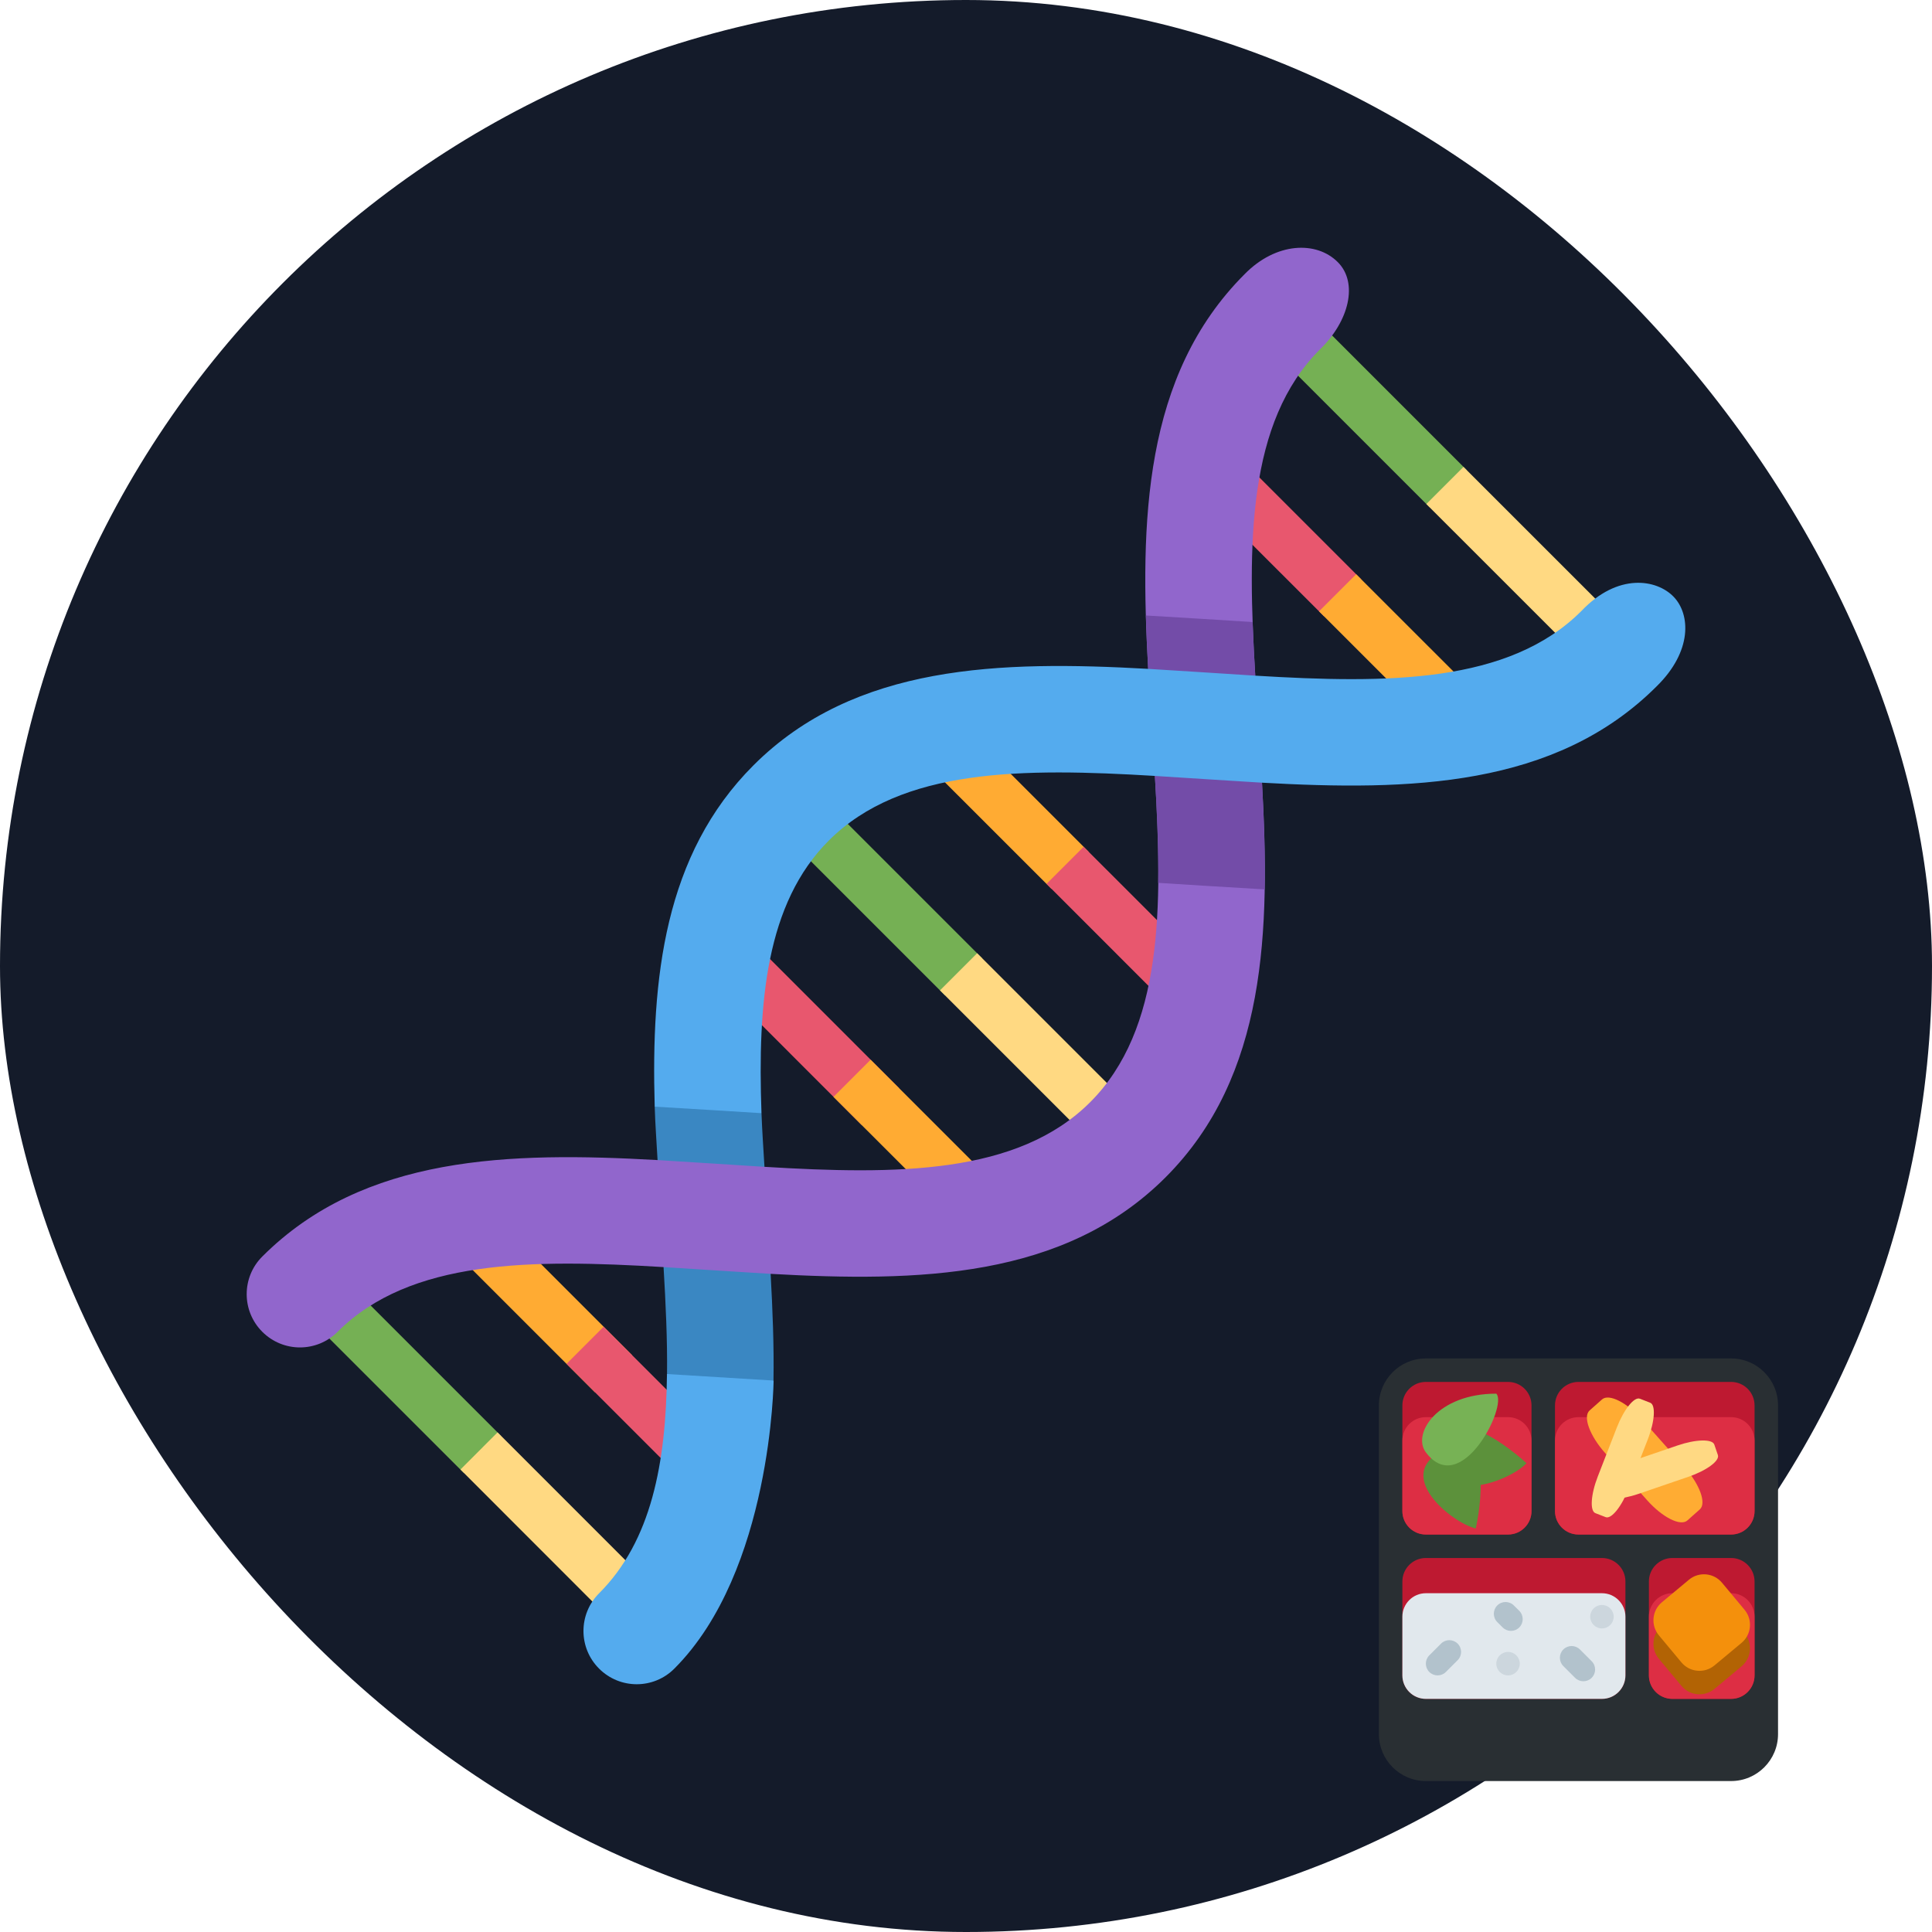 <svg xmlns="http://www.w3.org/2000/svg" xmlns:svg="http://www.w3.org/2000/svg" id="svg82" width="1024" height="1024" version="1.1" viewBox="0 0 1024 1024" xml:space="preserve"><rect style="fill:#141b2a;fill-opacity:1;stroke-width:7.452" id="rect180" width="1024" height="1024" x="0" y="0" ry="512"/><g id="surface1" transform="translate(127.999,127.99)"><path style="fill:#75b054;fill-opacity:1;fill-rule:nonzero;stroke:none" id="path45" d="m 64.406,559.914 73.215,73.215 -19.691,19.672 -73.215,-73.195 z m 0,0"/><path style="fill:#ffd982;fill-opacity:1;fill-rule:nonzero;stroke:none" id="path47" d="m 135.723,631.188 73.195,73.219 -19.691,19.691 -73.172,-73.219 z m 0,0"/><path style="fill:#ffab33;fill-opacity:1;fill-rule:nonzero;stroke:none" id="path49" d="m 133.824,517.055 73.215,73.219 -19.691,19.688 -73.215,-73.215 z m 0,0"/><path style="fill:#e8576e;fill-opacity:1;fill-rule:nonzero;stroke:none" id="path51" d="m 191.957,575.188 73.215,73.219 -19.688,19.691 -73.195,-73.219 z m 83.391,-199.656 73.195,73.215 -19.691,19.691 -73.191,-73.215 z m 0,0"/><path style="fill:#ffab33;fill-opacity:1;fill-rule:nonzero;stroke:none" id="path53" d="m 333.461,433.684 73.215,73.195 -19.688,19.691 -73.219,-73.195 z m 0,0"/><path style="fill:#75b054;fill-opacity:1;fill-rule:nonzero;stroke:none" id="path55" d="m 319.359,306.711 73.215,73.215 -19.668,19.691 -73.215,-73.219 z m 0,0"/><path style="fill:#ffd982;fill-opacity:1;fill-rule:nonzero;stroke:none" id="path57" d="m 389.91,377.238 73.215,73.215 -19.691,19.691 -73.215,-73.215 z m 0,0"/><path style="fill:#ffab33;fill-opacity:1;fill-rule:nonzero;stroke:none" id="path59" d="m 375.809,250.262 73.215,73.215 -19.691,19.672 -73.215,-73.195 z m 0,0"/><path style="fill:#e8576e;fill-opacity:1;fill-rule:nonzero;stroke:none" id="path61" d="m 446.355,320.812 73.219,73.191 -19.691,19.691 -73.195,-73.215 z m 73.902,-215 73.215,73.219 -19.691,19.668 -73.215,-73.195 z m 0,0"/><path style="fill:#ffab33;fill-opacity:1;fill-rule:nonzero;stroke:none" id="path63" d="m 590.805,176.363 73.215,73.195 -19.688,19.688 -73.219,-73.215 z m 0,0"/><path style="fill:#75b054;fill-opacity:1;fill-rule:nonzero;stroke:none" id="path65" d="m 576.277,48.043 73.215,73.215 -19.691,19.691 -73.215,-73.215 z m 0,0"/><path style="fill:#ffd982;fill-opacity:1;fill-rule:nonzero;stroke:none" id="path67" d="m 647.68,119.465 73.215,73.195 -19.688,19.691 -73.219,-73.195 z m 0,0"/><path style="fill:#9166cc;fill-opacity:1;fill-rule:nonzero;stroke:none" id="path69" d="m 531.668,17.324 c -53.758,53.758 -55.488,131.09 -51.113,209.191 10.688,0.598 21.375,1.305 32.043,2.008 8.32,0.555 16.531,1.086 24.727,1.578 C 533.098,160 533.078,95.723 571.586,57.215 587.094,42.219 591.957,21.953 581.121,11.008 569.707,-0.512 548.223,0.406 531.668,17.324 Z m 0,0"/><path style="fill:#3a87c2;fill-opacity:1;fill-rule:nonzero;stroke:none" id="path71" d="m 280.449,547.199 -3.266,-56.746 c -0.555,-9.492 -1.238,-19.18 -1.578,-28.414 -6.316,-6.316 -52.609,-7.445 -56.598,-3.457 0.277,9.387 1.004,18.859 1.516,28.309 0.598,10.711 2.688,48.535 3.18,56.746 1.148,19.414 2.047,38.527 1.832,56.66 5.527,5.527 50.582,9.324 56.426,3.457 0.32,-18.602 -0.469,-37.566 -1.512,-56.555 z m 0,0"/><path style="fill:#54abee;fill-opacity:1;fill-rule:nonzero;stroke:none" id="path73" d="m 282.027,603.734 -56.512,-3.457 c -0.555,47.125 -8.191,88.426 -35.992,116.223 -11.027,11.031 -11.027,28.887 0,39.914 5.508,5.508 12.738,8.277 19.949,8.277 7.211,0 14.441,-2.75 19.945,-8.277 51.691,-51.668 52.629,-153.043 52.609,-152.68 z m 0,0"/><path style="fill:#9166cc;fill-opacity:1;fill-rule:nonzero;stroke:none" id="path75" d="m 540.887,286.871 c -10.688,-0.598 -21.398,-1.305 -32.066,-2.008 -8.297,-0.555 -16.531,-1.086 -24.703,-1.578 4.223,70.082 4.246,134.379 -34.281,172.887 -38.488,38.484 -102.68,38.504 -172.672,34.281 C 268.93,489.961 231.105,487.465 220.5,486.871 142.273,482.477 64.832,484.18 11.008,538.004 0,549.012 0,566.871 11.031,577.898 c 5.504,5.504 12.734,8.277 19.945,8.277 7.211,0 14.441,-2.75 19.945,-8.277 38.508,-38.484 102.723,-38.527 172.758,-34.305 8.215,0.492 46.102,2.988 56.746,3.586 78.125,4.371 155.5,2.664 209.301,-51.117 53.781,-53.758 55.531,-131.094 51.16,-209.191 z m 0,0"/><path style="fill:#734ca8;fill-opacity:1;fill-rule:nonzero;stroke:none" id="path77" d="m 540.887,286.871 c -0.598,-10.691 -3.094,-48.578 -3.586,-56.75 -0.574,-9.598 -1.043,-19.07 -1.363,-28.414 -7.168,-0.449 -44.801,-2.836 -56.598,-3.477 0.277,9.387 0.68,18.836 1.195,28.285 0.594,10.691 3.09,48.578 3.582,56.77 1.172,19.5 1.941,38.484 1.727,56.66 7.105,0.449 44.672,2.816 56.43,3.457 0.32,-18.602 -0.32,-37.523 -1.387,-56.531 z m 0,0"/><path style="fill:#54abee;fill-opacity:1;fill-rule:nonzero;stroke:none" id="path79" d="m 759.062,188.309 c -8.961,-9.301 -29.547,-12.82 -48.875,7.531 -38.508,38.508 -102.762,38.527 -172.887,34.281 -8.191,-0.488 -46.078,-3.008 -56.766,-3.605 -78.082,-4.371 -155.438,-2.621 -209.195,51.137 -47.254,47.254 -54.293,112.727 -52.332,180.906 11.797,0.641 49.473,3.031 56.598,3.457 -2.09,-58.773 2.41,-111.23 35.648,-144.469 38.508,-38.508 102.785,-38.508 172.883,-34.281 8.172,0.488 46.082,2.984 56.77,3.582 78.102,4.375 155.434,2.645 209.195,-51.113 18.902,-18.539 17.918,-38.125 8.961,-47.426 z m 0,0"/></g><path style="opacity:1;fill:#0b111e;fill-opacity:1;stroke-width:2.153" id="rect4683" width="374.724" height="384" x="-1023.986" y="-1024" d="m -836.624,-1024 c 103.798,0 187.362,83.563 187.362,187.362 v 9.276 c 0,103.798 -83.563,187.362 -187.362,187.362 -103.798,0 -187.362,-83.563 -187.362,-187.362 v -9.276 c 0,-103.798 83.563,-187.362 187.362,-187.362 z" ry="187.362" transform="scale(-1)"/><g id="g650" transform="matrix(6.222,0,0,6.222,724.624,720)"><path id="path593" fill="#292f33" d="M 31,0 H 5 C 2.791,0 1,1.791 1,4 v 28 c 0,2.209 1.791,4 4,4 h 26 c 2.209,0 4,-1.791 4,-4 V 4 C 35,1.791 33.209,0 31,0 Z"/><path id="path595" fill="#292f33" d="m 14,11 c 0,2.209 -1.791,4 -4,4 H 9 C 6.791,15 5,13.209 5,11 V 9 C 5,6.791 6.791,5 9,5 h 1 c 2.209,0 4,1.791 4,4 z"/><path id="path597" fill="#be1931" d="m 22,27 c 0,1.104 -0.896,2 -2,2 H 5 C 3.896,29 3,28.104 3,27 v -8 c 0,-1.104 0.896,-2 2,-2 h 15 c 1.104,0 2,0.896 2,2 z m 11,-8 c 0,-1.104 -0.896,-2 -2,-2 h -5 c -1.104,0 -2,0.896 -2,2 v 8 c 0,1.104 0.896,2 2,2 h 5 c 1.104,0 2,-0.896 2,-2 z M 16,4 c 0,-1.104 0.896,-2 2,-2 h 13 c 1.104,0 2,0.896 2,2 v 9 c 0,1.104 -0.896,2 -2,2 H 18 c -1.104,0 -2,-0.896 -2,-2 z m -2,9 c 0,1.104 -0.896,2 -2,2 H 5 C 3.896,15 3,14.104 3,13 V 4 C 3,2.896 3.896,2 5,2 h 7 c 1.104,0 2,0.896 2,2 z"/><path id="path599" fill="#dd2e44" d="m 14,13 c 0,1.104 -0.896,2 -2,2 H 5 C 3.896,15 3,14.104 3,13 V 7 C 3,5.896 3.896,5 5,5 h 7 c 1.104,0 2,0.896 2,2 z m 19,0 c 0,1.104 -0.896,2 -2,2 H 18 c -1.104,0 -2,-0.896 -2,-2 V 7 c 0,-1.104 0.896,-2 2,-2 h 13 c 1.104,0 2,0.896 2,2 z"/><path id="path601" fill="#e1e8ed" d="m 22,27 c 0,1.104 -0.896,2 -2,2 H 5 C 3.896,29 3,28.104 3,27 v -5 c 0,-1.104 0.896,-2 2,-2 h 15 c 1.104,0 2,0.896 2,2 z"/><path id="path603" fill="#dd2e44" d="m 33,27 c 0,1.104 -0.896,2 -2,2 h -5 c -1.104,0 -2,-0.896 -2,-2 v -5 c 0,-1.104 0.896,-2 2,-2 h 5 c 1.104,0 2,0.896 2,2 z"/><path id="path605" fill="#ffac33" d="m 27.015,9.24 c 1.315,1.478 1.908,3.098 1.322,3.619 L 27.278,13.8 c -0.585,0.522 -2.126,-0.255 -3.44,-1.733 L 20.267,8.054 C 18.953,6.575 18.36,4.955 18.946,4.434 l 1.059,-0.941 c 0.586,-0.521 2.124,0.255 3.438,1.733 z"/><path id="path607" fill="#ffd983" d="m 22.28,11.076 c -0.598,1.539 -1.477,2.633 -1.961,2.444 l -0.877,-0.341 c -0.485,-0.188 -0.393,-1.588 0.205,-3.126 l 1.625,-4.178 c 0.599,-1.538 1.477,-2.632 1.962,-2.444 l 0.876,0.341 c 0.485,0.188 0.394,1.588 -0.205,3.126 z"/><path id="path609" fill="#ffd983" d="m 23.113,11.536 c -1.562,0.535 -2.965,0.568 -3.133,0.076 l -0.305,-0.891 c -0.169,-0.492 0.962,-1.324 2.522,-1.858 l 4.242,-1.45 c 1.562,-0.534 2.964,-0.567 3.133,-0.075 l 0.304,0.89 c 0.169,0.493 -0.961,1.325 -2.523,1.858 z"/><path id="path611" fill="#5c913b" d="m 6.442,7.873 c 0.373,-4.106 4.907,-0.961 7.135,1.049 -1.34,1.485 -7.586,3.93 -7.135,-1.049 z"/><path id="path613" fill="#5c913b" d="M 6.584,7.784 C 10.323,6.047 9.877,11.547 9.256,14.482 7.3,14.068 2.05,9.892 6.584,7.784 Z"/><path id="path615" fill="#77b255" d="M 5,8 C 3.8,6.4 6,3 11,3 12,4 8,12 5,8 Z"/><path id="path617" fill="#b2c2cc" d="m 6,27 c -0.256,0 -0.512,-0.098 -0.707,-0.293 -0.391,-0.391 -0.391,-1.023 0,-1.414 l 1,-1 c 0.391,-0.391 1.023,-0.391 1.414,0 0.391,0.391 0.391,1.023 0,1.414 l -1,1 C 6.512,26.902 6.256,27 6,27 Z m 12.417,0.499 c -0.256,0 -0.512,-0.098 -0.707,-0.293 l -1,-1 c -0.391,-0.391 -0.391,-1.024 0,-1.414 0.391,-0.391 1.024,-0.391 1.415,0 l 1,1 c 0.391,0.391 0.391,1.023 0,1.414 -0.196,0.195 -0.452,0.293 -0.708,0.293 z M 12.25,23.208 c -0.255,0 -0.511,-0.098 -0.707,-0.292 l -0.459,-0.458 c -0.391,-0.391 -0.392,-1.023 -0.002,-1.414 0.389,-0.392 1.023,-0.392 1.415,-0.002 l 0.459,0.458 c 0.391,0.391 0.392,1.023 0.002,1.414 -0.195,0.196 -0.451,0.294 -0.708,0.294 z"/><path id="path619" fill="#b26304" d="m 32.149,23.412 c 0.707,0.848 0.592,2.109 -0.257,2.816 l -2.305,1.921 c -0.848,0.707 -2.109,0.592 -2.816,-0.257 L 24.85,25.587 c -0.707,-0.848 -0.592,-2.109 0.257,-2.816 l 2.305,-1.921 c 0.848,-0.707 2.109,-0.592 2.816,0.257 z"/><path id="path621" fill="#f4900c" d="m 32.149,21.412 c 0.707,0.848 0.592,2.109 -0.257,2.816 l -2.305,1.921 c -0.848,0.707 -2.109,0.592 -2.816,-0.257 L 24.85,23.587 c -0.707,-0.848 -0.592,-2.109 0.257,-2.816 l 2.305,-1.921 c 0.848,-0.707 2.109,-0.592 2.816,0.257 z"/><circle id="circle623" cx="12" cy="26" r="1" fill="#ccd6dd"/><circle id="circle625" cx="20" cy="22" r="1" fill="#ccd6dd"/></g></svg>